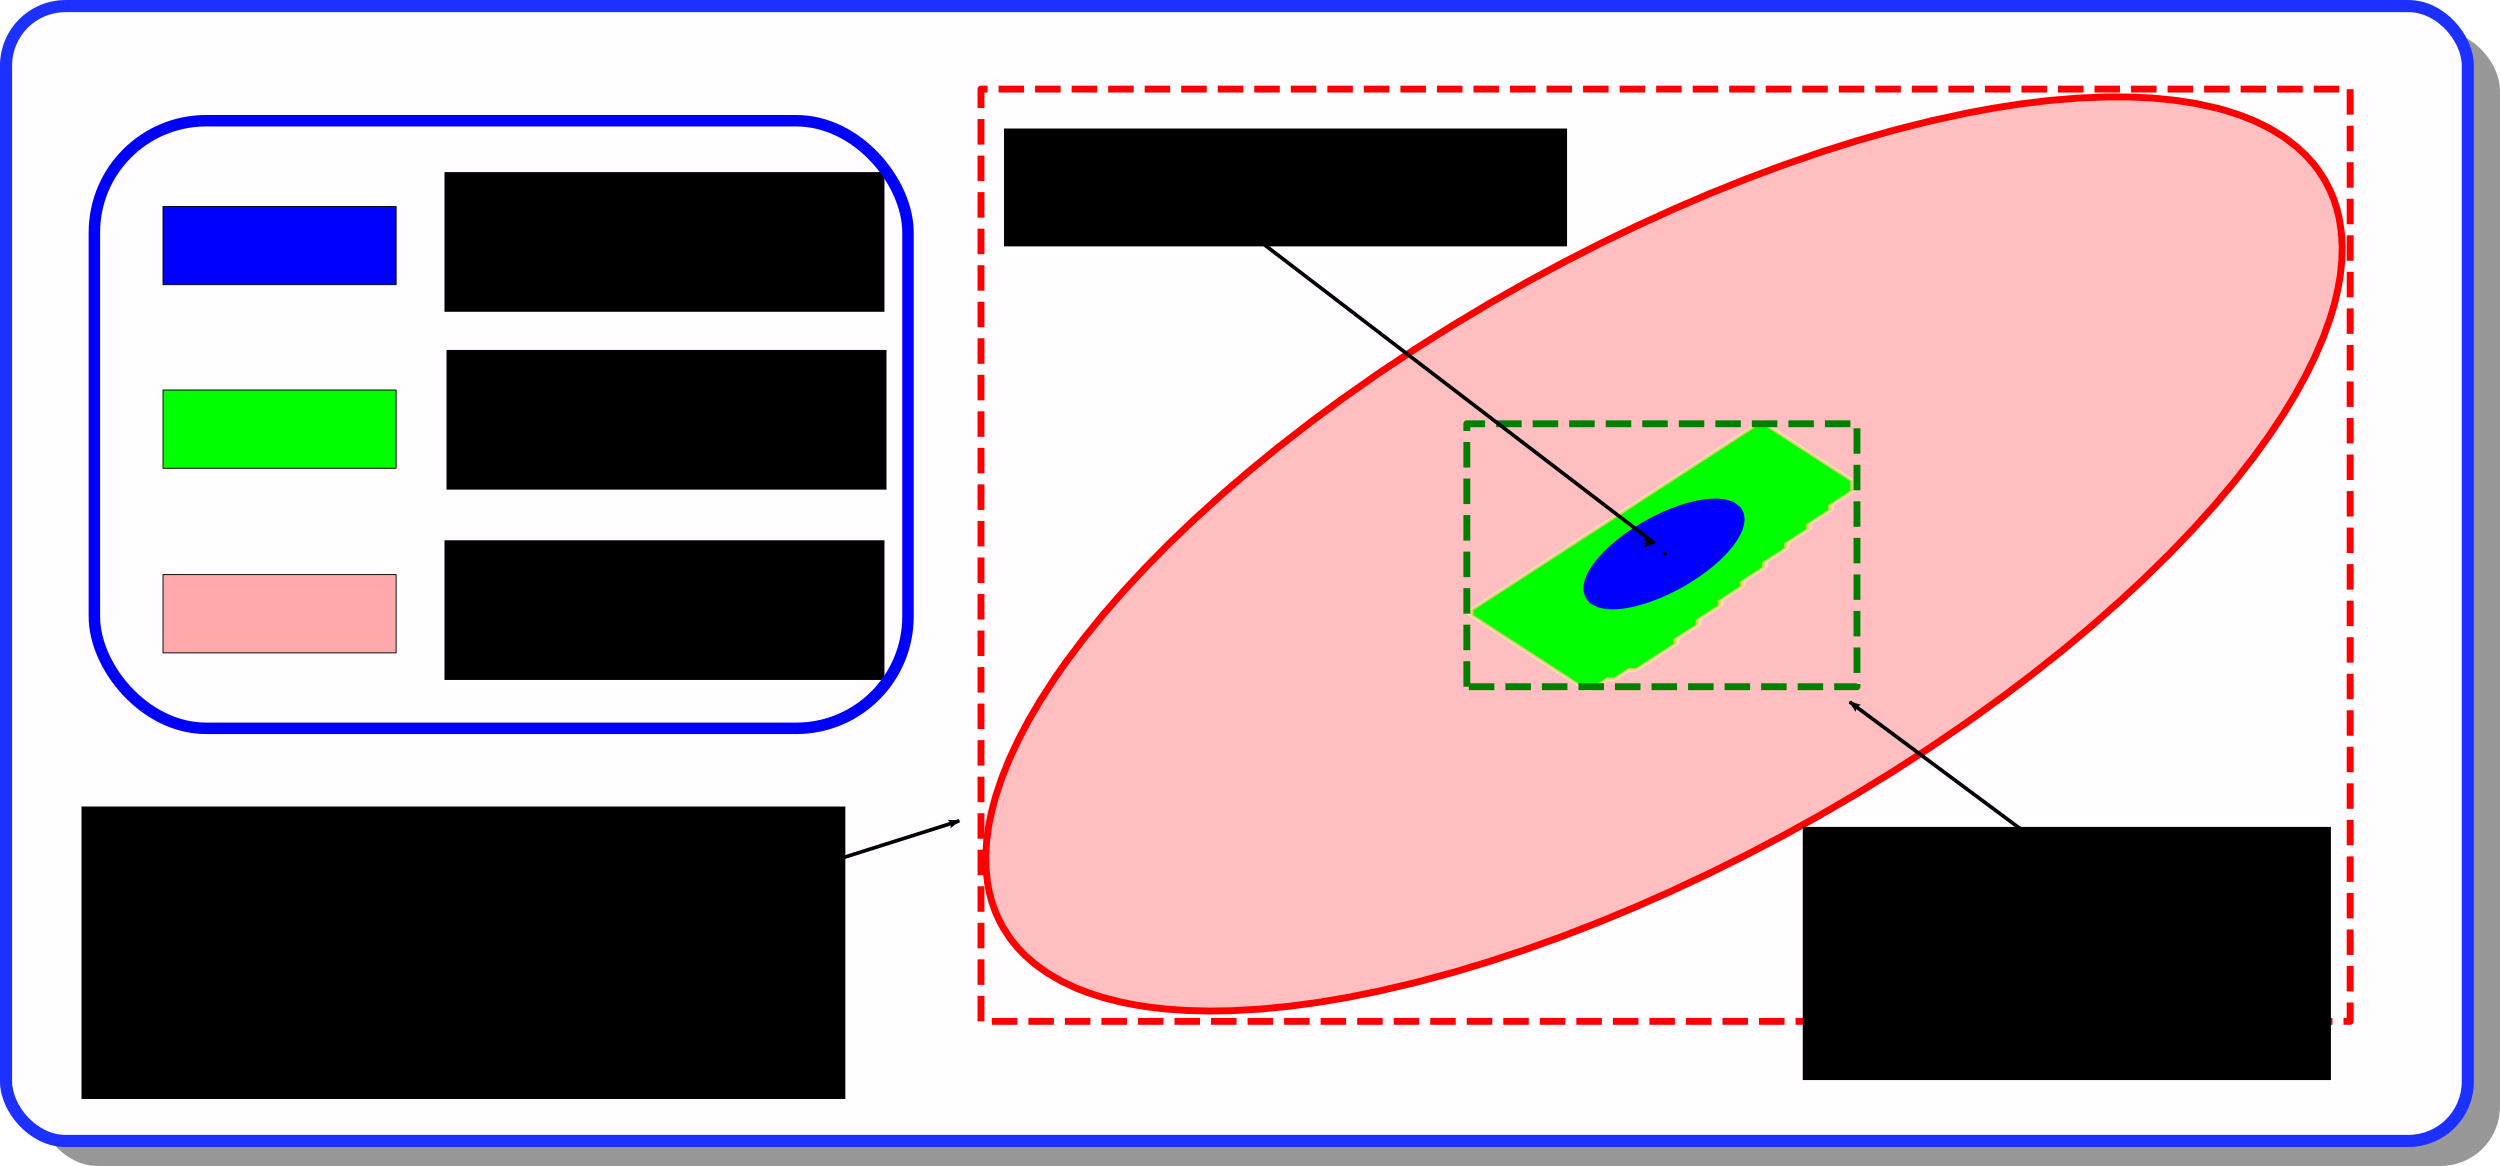 <?xml version="1.0" encoding="UTF-8" standalone="no"?>
<!-- Created with matplotlib (http://matplotlib.org/) -->

<svg
   xmlns:dc="http://purl.org/dc/elements/1.1/"
   xmlns:cc="http://creativecommons.org/ns#"
   xmlns:rdf="http://www.w3.org/1999/02/22-rdf-syntax-ns#"
   xmlns:svg="http://www.w3.org/2000/svg"
   xmlns="http://www.w3.org/2000/svg"
   xmlns:sodipodi="http://sodipodi.sourceforge.net/DTD/sodipodi-0.dtd"
   xmlns:inkscape="http://www.inkscape.org/namespaces/inkscape"
   height="317.17"
   version="1.1"
   viewBox="0 0 544.042 253.736"
   width="680.053"
   id="svg2"
   inkscape:version="0.48.5 r10040"
   sodipodi:docname="regions.svg">
  <sodipodi:namedview
     pagecolor="#ffffff"
     bordercolor="#666666"
     borderopacity="1"
     objecttolerance="10"
     gridtolerance="10"
     guidetolerance="10"
     inkscape:pageopacity="0"
     inkscape:pageshadow="2"
     inkscape:window-width="1359"
     inkscape:window-height="714"
     id="namedview381"
     showgrid="false"
     fit-margin-top="0"
     fit-margin-left="0"
     fit-margin-right="0"
     fit-margin-bottom="0"
     inkscape:zoom="1.1954919"
     inkscape:cx="340.02554"
     inkscape:cy="158.58068"
     inkscape:window-x="0"
     inkscape:window-y="25"
     inkscape:window-maximized="1"
     inkscape:current-layer="figure_1" />
  <defs
     id="defs4"
     style="stroke-linecap:butt;stroke-linejoin:round">
    <marker
       inkscape:stockid="Arrow2Lend"
       orient="auto"
       refY="0"
       refX="0"
       id="Arrow2Lend"
       style="stroke-linecap:butt;stroke-linejoin:round;overflow:visible">
      <path
         id="path4712"
         style="fill-rule:evenodd;stroke-width:0.625;stroke-linecap:butt;stroke-linejoin:round"
         d="M 8.719,4.034 -2.207,0.016 8.719,-4.002 c -1.745,2.372 -1.735,5.617 -6e-7,8.035 z"
         transform="matrix(-1.1,0,0,-1.1,-1.1,0)"
         inkscape:connector-curvature="0" />
    </marker>
    <marker
       inkscape:stockid="Arrow1Mend"
       orient="auto"
       refY="0"
       refX="0"
       id="Arrow1Mend"
       style="stroke-linecap:butt;stroke-linejoin:round;overflow:visible">
      <path
         id="path4700"
         d="M 0,0 5,-5 -12.5,0 5,5 0,0 z"
         style="fill-rule:evenodd;stroke:#000000;stroke-width:1pt;stroke-linecap:butt;stroke-linejoin:round"
         transform="matrix(-0.4,0,0,-0.4,-4,0)"
         inkscape:connector-curvature="0" />
    </marker>
    <style
       type="text/css"
       id="style6">
*{stroke-linecap:butt;stroke-linejoin:round;}
  </style>
    <marker
       inkscape:stockid="Arrow2Lend"
       orient="auto"
       refY="0"
       refX="0"
       id="Arrow2Lend-2"
       style="stroke-linecap:butt;stroke-linejoin:round;overflow:visible">
      <path
         inkscape:connector-curvature="0"
         id="path4712-7"
         style="fill-rule:evenodd;stroke-width:0.625;stroke-linecap:butt;stroke-linejoin:round"
         d="M 8.719,4.034 -2.207,0.016 8.719,-4.002 c -1.745,2.372 -1.735,5.617 -6e-7,8.035 z"
         transform="matrix(-1.1,0,0,-1.1,-1.1,0)" />
    </marker>
    <marker
       inkscape:stockid="Arrow2Lend"
       orient="auto"
       refY="0"
       refX="0"
       id="Arrow2Lend-6"
       style="stroke-linecap:butt;stroke-linejoin:round;overflow:visible">
      <path
         inkscape:connector-curvature="0"
         id="path4712-2"
         style="fill-rule:evenodd;stroke-width:0.625;stroke-linecap:butt;stroke-linejoin:round"
         d="M 8.719,4.034 -2.207,0.016 8.719,-4.002 c -1.745,2.372 -1.735,5.617 -6e-7,8.035 z"
         transform="matrix(-1.1,0,0,-1.1,-1.1,0)" />
    </marker>
  </defs>
  <g
     id="figure_1"
     style="stroke-linecap:butt;stroke-linejoin:round"
     transform="translate(145.062,-24.531)">
    <g
       id="g5482"
       style="stroke-linecap:butt;stroke-linejoin:round">
      <rect
         ry="12.918"
         y="31.303"
         x="-136.742"
         height="246.964"
         width="535.722"
         id="rect5404"
         style="fill:#999899;fill-opacity:1;stroke:none" />
      <rect
         ry="12.918"
         y="25.858"
         x="-143.744"
         height="246.964"
         width="535.722"
         id="rect5404-1"
         style="fill:#fffdff;fill-opacity:1;stroke:#1c31ff;stroke-width:2.64;stroke-linecap:butt;stroke-linejoin:round;stroke-miterlimit:10.433;stroke-opacity:1;stroke-dasharray:none;stroke-dashoffset:0" />
    </g>
    <path
       clip-path="url(#p359f862b02)"
       d="m 105.261,243.728 -3.204,-0.492 -3.204,-0.631 -3.947,-1.009 -3.218,-1.04 -2.666,-1.04 -2.984,-1.404 -3.204,-1.855 -2.702,-1.943 -2.104,-1.837 -1.602,-1.663 -1.602,-1.978 -1.602,-2.45 -0.773,-1.436 -0.932,-2.081 -0.729,-2.081 -0.556,-2.081 -0.396,-2.081 -0.327,-3.121 -0.044,-3.121 0.208,-3.121 0.436,-3.121 0.646,-3.121 0.865,-3.217 1.361,-4.066 1.681,-4.162 1.95,-4.162 2.202,-4.162 2.44,-4.162 3.181,-4.923 2.372,-3.4 3.901,-5.202 4.218,-5.202 4.527,-5.202 4.831,-5.202 5.133,-5.202 5.454,-5.221 6.408,-5.79 5.355,-4.595 6.362,-5.202 7.506,-5.819 6.408,-4.724 8.01,-5.618 8.01,-5.325 8.01,-5.054 8.01,-4.799 8.949,-5.075 7.751,-4.162 8.177,-4.162 7.162,-3.456 8.393,-3.826 7.626,-3.27 8.01,-3.219 8.01,-2.996 8.723,-3 7.296,-2.296 8.01,-2.281 8.01,-2.019 7.951,-1.726 5.631,-1.04 5.641,-0.884 6.408,-0.788 6.408,-0.539 6.408,-0.256 4.806,0.017 4.806,0.221 4.806,0.457 4.82,0.732 4.722,1.04 1.671,0.46 3.204,1.032 3.204,1.27 3.204,1.565 3.204,1.949 2.694,2.047 2.111,1.961 1.602,1.79 1.115,1.452 1.346,2.081 1.094,2.081 0.873,2.081 0.681,2.081 0.508,2.081 0.48,3.121 0.178,3.121 -0.09,3.121 -0.329,3.121 -0.546,3.121 -0.745,3.121 -0.93,3.121 -1.505,4.162 -1.787,4.162 -2.049,4.162 -2.296,4.162 -2.529,4.162 -3.081,4.635 -3.413,4.729 -4.064,5.202 -4.376,5.202 -4.683,5.202 -4.985,5.202 -5.712,5.608 -5.161,4.796 -6.052,5.338 -6.408,5.36 -6.408,5.095 -6.619,5.014 -7.798,5.614 -8.01,5.465 -8.01,5.184 -8.01,4.921 -8.28,4.827 -7.739,4.283 -8.01,4.207 -8.033,3.995 -8.888,4.162 -7.108,3.136 -8.01,3.326 -8.01,3.105 -8.12,2.917 -7.899,2.608 -8.01,2.404 -8.01,2.149 -8.01,1.877 -6.806,1.365 -6.154,1.04 -6.263,0.85 -6.408,0.631 -6.408,0.362 -4.806,0.073 -4.806,-0.121 -4.806,-0.34 -3.204,-0.364 0,0"
       style="fill:#ffaaaa;fill-opacity:0.736;stroke:#ff0000;stroke-width:1.5;stroke-linecap:butt;stroke-linejoin:round"
       id="path353"
       inkscape:connector-curvature="0" />
    <g
       style="stroke-linecap:butt;stroke-linejoin:round"
       id="PathCollection_2">
      <path
         inkscape:connector-curvature="0"
         id="path20"
         style="fill:#f2f2c9;stroke-linecap:butt;stroke-linejoin:round"
         d="m 199.774,174.856 1.602,0 1.362,-0.884 0.24,-0.156 1.362,-0.884 0.24,-0.156 1.602,0 1.362,-0.884 0.24,-0.156 1.362,-0.884 0.24,-0.156 1.602,0 1.362,-0.884 0.24,-0.156 1.362,-0.884 0.24,-0.156 1.362,-0.884 0.24,-0.156 1.362,-0.884 0.24,-0.156 1.362,-0.884 0.24,-0.156 1.362,-0.884 0,-1.04 0.24,-0.156 1.362,-0.884 0.24,-0.156 1.362,-0.884 0.24,-0.156 1.362,-0.884 0,-1.04 0.24,-0.156 1.362,-0.884 0.24,-0.156 1.362,-0.884 0.24,-0.156 1.362,-0.884 0,-1.04 0.24,-0.156 1.362,-0.884 0.24,-0.156 1.362,-0.884 0.24,-0.156 1.362,-0.884 0,-1.04 0.24,-0.156 1.362,-0.884 0.24,-0.156 1.362,-0.884 0.24,-0.156 1.362,-0.884 0,-1.04 0.24,-0.156 1.362,-0.884 0.24,-0.156 1.362,-0.884 0.24,-0.156 1.362,-0.884 0,-1.04 0.24,-0.156 1.362,-0.884 0.24,-0.156 1.362,-0.884 0.24,-0.156 1.362,-0.884 0,-1.04 0.24,-0.156 1.362,-0.884 0.24,-0.156 1.362,-0.884 0.24,-0.156 1.362,-0.884 0,-1.04 0.24,-0.156 1.362,-0.884 0.24,-0.156 1.362,-0.884 0.24,-0.156 1.362,-0.884 0,-1.04 0,-1.04 -1.362,-0.884 -0.24,-0.156 -1.362,-0.884 -0.24,-0.156 -1.362,-0.884 -0.24,-0.156 -1.362,-0.884 -0.24,-0.156 -1.362,-0.884 -0.24,-0.156 -1.362,-0.884 -0.24,-0.156 -1.362,-0.884 -0.24,-0.156 -1.362,-0.884 -0.24,-0.156 -1.362,-0.884 -0.24,-0.156 -1.362,-0.884 -0.24,-0.156 -1.362,-0.884 -0.24,-0.156 -1.362,-0.884 -0.24,-0.156 -1.362,-0.884 -1.362,0.884 -0.24,0.156 -1.362,0.884 -0.24,0.156 -1.362,0.884 -0.24,0.156 -1.362,0.884 -0.24,0.156 -1.362,0.884 -0.24,0.156 -1.362,0.884 -0.24,0.156 -1.362,0.884 -0.24,0.156 -1.362,0.884 -0.24,0.156 -1.362,0.884 -0.24,0.156 -1.362,0.884 -0.24,0.156 -1.362,0.884 -0.24,0.156 -1.362,0.884 -0.24,0.156 -1.362,0.884 -0.24,0.156 -1.362,0.884 -0.24,0.156 -1.362,0.884 -0.24,0.156 -1.362,0.884 -0.24,0.156 -1.362,0.884 -0.24,0.156 -1.362,0.884 -0.24,0.156 -1.362,0.884 -0.24,0.156 -1.362,0.884 -0.24,0.156 -1.362,0.884 -0.24,0.156 -1.362,0.884 -0.24,0.156 -1.362,0.884 -0.24,0.156 -1.362,0.884 -0.24,0.156 -1.362,0.884 -0.24,0.156 -1.362,0.884 -0.24,0.156 -1.362,0.884 -0.24,0.156 -1.362,0.884 -0.24,0.156 -1.362,0.884 -0.24,0.156 -1.362,0.884 -0.24,0.156 -1.362,0.884 -0.24,0.156 -1.362,0.884 -0.24,0.156 -1.362,0.884 -0.24,0.156 -1.362,0.884 -0.24,0.156 -1.362,0.884 -0.24,0.156 -1.362,0.884 -0.24,0.156 -1.362,0.884 -0.24,0.156 -1.362,0.884 -0.24,0.156 -1.362,0.884 -0.24,0.156 -1.362,0.884 0,1.04 1.362,0.884 0.24,0.156 1.362,0.884 0.24,0.156 1.362,0.884 0.24,0.156 1.362,0.884 0.24,0.156 1.362,0.884 0.24,0.156 1.362,0.884 0.24,0.156 1.362,0.884 0.24,0.156 1.362,0.884 0.24,0.156 1.362,0.884 0.24,0.156 1.362,0.884 0.24,0.156 1.362,0.884 0.24,0.156 1.362,0.884 0.24,0.156 1.362,0.884 0.24,0.156 1.362,0.884 0.24,0.156 1.362,0.884 0.24,0.156 z m -1.121,-0.884 -0.481,-0.312 -1.121,-0.728 -0.481,-0.312 -1.121,-0.728 -0.481,-0.312 -1.121,-0.728 -0.481,-0.312 -1.121,-0.728 -0.481,-0.312 -1.121,-0.728 -0.481,-0.312 -1.121,-0.728 -0.481,-0.312 -1.121,-0.728 -0.481,-0.312 -1.121,-0.728 -0.481,-0.312 -1.121,-0.728 -0.481,-0.312 -1.121,-0.728 -0.481,-0.312 -1.121,-0.728 -0.481,-0.312 -1.121,-0.728 -0.481,-0.312 -1.121,-0.728 -0.481,-0.312 -1.121,-0.728 -0.481,-0.312 -1.121,-0.728 0,-1.04 1.121,-0.728 0.481,-0.312 1.121,-0.728 0.481,-0.312 1.121,-0.728 0.481,-0.312 1.121,-0.728 0.481,-0.312 1.121,-0.728 0.481,-0.312 1.121,-0.728 0.481,-0.312 1.121,-0.728 0.481,-0.312 1.121,-0.728 0.481,-0.312 1.121,-0.728 0.481,-0.312 1.121,-0.728 0.481,-0.312 1.121,-0.728 0.481,-0.312 1.121,-0.728 0.481,-0.312 1.121,-0.728 0.481,-0.312 1.121,-0.728 0.481,-0.312 1.121,-0.728 0.481,-0.312 1.121,-0.728 0.481,-0.312 1.121,-0.728 0.481,-0.312 1.121,-0.728 0.481,-0.312 1.121,-0.728 0.481,-0.312 1.121,-0.728 0.481,-0.312 1.121,-0.728 0.481,-0.312 1.121,-0.728 0.481,-0.312 1.121,-0.728 0.481,-0.312 1.121,-0.728 0.481,-0.312 1.121,-0.728 0.481,-0.312 1.121,-0.728 0.481,-0.312 1.121,-0.728 0.481,-0.312 1.121,-0.728 0.481,-0.312 1.121,-0.728 0.481,-0.312 1.121,-0.728 0.481,-0.312 1.121,-0.728 0.481,-0.312 1.121,-0.728 0.481,-0.312 1.121,-0.728 0.481,-0.312 1.121,-0.728 0.481,-0.312 1.121,-0.728 0.481,-0.312 1.121,-0.728 0.481,-0.312 1.121,-0.728 0.481,-0.312 1.121,-0.728 0.481,-0.312 1.121,-0.728 0.481,-0.312 1.121,-0.728 1.121,0.728 0.481,0.312 1.121,0.728 0.481,0.312 1.121,0.728 0.481,0.312 1.121,0.728 0.481,0.312 1.121,0.728 0.481,0.312 1.121,0.728 0.481,0.312 1.121,0.728 0.481,0.312 1.121,0.728 0.481,0.312 1.121,0.728 0.481,0.312 1.121,0.728 0.481,0.312 1.121,0.728 0.481,0.312 1.121,0.728 0.481,0.312 1.121,0.728 0,1.04 0,1.04 -1.121,0.728 -0.481,0.312 -1.121,0.728 -0.481,0.312 -1.121,0.728 -0.481,0.312 0,1.04 -1.121,0.728 -0.481,0.312 -1.121,0.728 -0.481,0.312 -1.121,0.728 -0.481,0.312 0,1.04 -1.121,0.728 -0.481,0.312 -1.121,0.728 -0.481,0.312 -1.121,0.728 -0.481,0.312 0,1.04 -1.121,0.728 -0.481,0.312 -1.121,0.728 -0.481,0.312 -1.121,0.728 -0.481,0.312 0,1.04 -1.121,0.728 -0.481,0.312 -1.121,0.728 -0.481,0.312 -1.121,0.728 -0.481,0.312 0,1.04 -1.121,0.728 -0.481,0.312 -1.121,0.728 -0.481,0.312 -1.121,0.728 -0.481,0.312 0,1.04 -1.121,0.728 -0.481,0.312 -1.121,0.728 -0.481,0.312 -1.121,0.728 -0.481,0.312 0,1.04 -1.121,0.728 -0.481,0.312 -1.121,0.728 -0.481,0.312 -1.121,0.728 -0.481,0.312 0,1.04 -1.121,0.728 -0.481,0.312 -1.121,0.728 -0.481,0.312 -1.121,0.728 -0.481,0.312 -1.121,0.728 -0.481,0.312 -1.121,0.728 -0.481,0.312 -1.121,0.728 -1.602,0 -0.481,0.312 -1.121,0.728 -0.481,0.312 -1.121,0.728 -1.602,0 -0.481,0.312 -1.121,0.728 -0.481,0.312 -1.121,0.728 -1.602,0 z"
         clip-path="url(#p359f862b02)" />
    </g>
    <g
       style="stroke-linecap:butt;stroke-linejoin:round"
       id="PathCollection_3">
      <path
         inkscape:connector-curvature="0"
         id="path23"
         style="fill:#e8e8a4;stroke-linecap:butt;stroke-linejoin:round"
         d="m 199.774,174.7 1.602,0 1.121,-0.728 0.481,-0.312 1.121,-0.728 0.481,-0.312 1.602,0 1.121,-0.728 0.481,-0.312 1.121,-0.728 0.481,-0.312 1.602,0 1.121,-0.728 0.481,-0.312 1.121,-0.728 0.481,-0.312 1.121,-0.728 0.481,-0.312 1.121,-0.728 0.481,-0.312 1.121,-0.728 0.481,-0.312 1.121,-0.728 0,-1.04 0.481,-0.312 1.121,-0.728 0.481,-0.312 1.121,-0.728 0.481,-0.312 1.121,-0.728 0,-1.04 0.481,-0.312 1.121,-0.728 0.481,-0.312 1.121,-0.728 0.481,-0.312 1.121,-0.728 0,-1.04 0.481,-0.312 1.121,-0.728 0.481,-0.312 1.121,-0.728 0.481,-0.312 1.121,-0.728 0,-1.04 0.481,-0.312 1.121,-0.728 0.481,-0.312 1.121,-0.728 0.481,-0.312 1.121,-0.728 0,-1.04 0.481,-0.312 1.121,-0.728 0.481,-0.312 1.121,-0.728 0.481,-0.312 1.121,-0.728 0,-1.04 0.481,-0.312 1.121,-0.728 0.481,-0.312 1.121,-0.728 0.481,-0.312 1.121,-0.728 0,-1.04 0.481,-0.312 1.121,-0.728 0.481,-0.312 1.121,-0.728 0.481,-0.312 1.121,-0.728 0,-1.04 0.481,-0.312 1.121,-0.728 0.481,-0.312 1.121,-0.728 0.481,-0.312 1.121,-0.728 0,-1.04 0,-1.04 -1.121,-0.728 -0.481,-0.312 -1.121,-0.728 -0.481,-0.312 -1.121,-0.728 -0.481,-0.312 -1.121,-0.728 -0.481,-0.312 -1.121,-0.728 -0.481,-0.312 -1.121,-0.728 -0.481,-0.312 -1.121,-0.728 -0.481,-0.312 -1.121,-0.728 -0.481,-0.312 -1.121,-0.728 -0.481,-0.312 -1.121,-0.728 -0.481,-0.312 -1.121,-0.728 -0.481,-0.312 -1.121,-0.728 -0.481,-0.312 -1.121,-0.728 -1.121,0.728 -0.481,0.312 -1.121,0.728 -0.481,0.312 -1.121,0.728 -0.481,0.312 -1.121,0.728 -0.481,0.312 -1.121,0.728 -0.481,0.312 -1.121,0.728 -0.481,0.312 -1.121,0.728 -0.481,0.312 -1.121,0.728 -0.481,0.312 -1.121,0.728 -0.481,0.312 -1.121,0.728 -0.481,0.312 -1.121,0.728 -0.481,0.312 -1.121,0.728 -0.481,0.312 -1.121,0.728 -0.481,0.312 -1.121,0.728 -0.481,0.312 -1.121,0.728 -0.481,0.312 -1.121,0.728 -0.481,0.312 -1.121,0.728 -0.481,0.312 -1.121,0.728 -0.481,0.312 -1.121,0.728 -0.481,0.312 -1.121,0.728 -0.481,0.312 -1.121,0.728 -0.481,0.312 -1.121,0.728 -0.481,0.312 -1.121,0.728 -0.481,0.312 -1.121,0.728 -0.481,0.312 -1.121,0.728 -0.481,0.312 -1.121,0.728 -0.481,0.312 -1.121,0.728 -0.481,0.312 -1.121,0.728 -0.481,0.312 -1.121,0.728 -0.481,0.312 -1.121,0.728 -0.481,0.312 -1.121,0.728 -0.481,0.312 -1.121,0.728 -0.481,0.312 -1.121,0.728 -0.481,0.312 -1.121,0.728 -0.481,0.312 -1.121,0.728 -0.481,0.312 -1.121,0.728 -0.481,0.312 -1.121,0.728 -0.481,0.312 -1.121,0.728 -0.481,0.312 -1.121,0.728 -0.481,0.312 -1.121,0.728 0,1.04 1.121,0.728 0.481,0.312 1.121,0.728 0.481,0.312 1.121,0.728 0.481,0.312 1.121,0.728 0.481,0.312 1.121,0.728 0.481,0.312 1.121,0.728 0.481,0.312 1.121,0.728 0.481,0.312 1.121,0.728 0.481,0.312 1.121,0.728 0.481,0.312 1.121,0.728 0.481,0.312 1.121,0.728 0.481,0.312 1.121,0.728 0.481,0.312 1.121,0.728 0.481,0.312 1.121,0.728 0.481,0.312 1.121,0.728 0.481,0.312 z m -0.881,-0.728 -0.721,-0.468 -0.881,-0.572 -0.721,-0.468 -0.881,-0.572 -0.721,-0.468 -0.881,-0.572 -0.721,-0.468 -0.881,-0.572 -0.721,-0.468 -0.881,-0.572 -0.721,-0.468 -0.881,-0.572 -0.721,-0.468 -0.881,-0.572 -0.721,-0.468 -0.881,-0.572 -0.721,-0.468 -0.881,-0.572 -0.721,-0.468 -0.881,-0.572 -0.721,-0.468 -0.881,-0.572 -0.721,-0.468 -0.881,-0.572 -0.721,-0.468 -0.881,-0.572 -0.721,-0.468 -0.881,-0.572 -0.721,-0.468 -0.881,-0.572 0,-1.04 0.881,-0.572 0.721,-0.468 0.881,-0.572 0.721,-0.468 0.881,-0.572 0.721,-0.468 0.881,-0.572 0.721,-0.468 0.881,-0.572 0.721,-0.468 0.881,-0.572 0.721,-0.468 0.881,-0.572 0.721,-0.468 0.881,-0.572 0.721,-0.468 0.881,-0.572 0.721,-0.468 0.881,-0.572 0.721,-0.468 0.881,-0.572 0.721,-0.468 0.881,-0.572 0.721,-0.468 0.881,-0.572 0.721,-0.468 0.881,-0.572 0.721,-0.468 0.881,-0.572 0.721,-0.468 0.881,-0.572 0.721,-0.468 0.881,-0.572 0.721,-0.468 0.881,-0.572 0.721,-0.468 0.881,-0.572 0.721,-0.468 0.881,-0.572 0.721,-0.468 0.881,-0.572 0.721,-0.468 0.881,-0.572 0.721,-0.468 0.881,-0.572 0.721,-0.468 0.881,-0.572 0.721,-0.468 0.881,-0.572 0.721,-0.468 0.881,-0.572 0.721,-0.468 0.881,-0.572 0.721,-0.468 0.881,-0.572 0.721,-0.468 0.881,-0.572 0.721,-0.468 0.881,-0.572 0.721,-0.468 0.881,-0.572 0.721,-0.468 0.881,-0.572 0.721,-0.468 0.881,-0.572 0.721,-0.468 0.881,-0.572 0.721,-0.468 0.881,-0.572 0.721,-0.468 0.881,-0.572 0.721,-0.468 0.881,-0.572 0.721,-0.468 0.881,-0.572 0.721,-0.468 0.881,-0.572 0.721,-0.468 0.881,-0.572 0.881,0.572 0.721,0.468 0.881,0.572 0.721,0.468 0.881,0.572 0.721,0.468 0.881,0.572 0.721,0.468 0.881,0.572 0.721,0.468 0.881,0.572 0.721,0.468 0.881,0.572 0.721,0.468 0.881,0.572 0.721,0.468 0.881,0.572 0.721,0.468 0.881,0.572 0.721,0.468 0.881,0.572 0.721,0.468 0.881,0.572 0.721,0.468 0.881,0.572 0,1.04 0,1.04 -0.881,0.572 -0.721,0.468 -0.881,0.572 -0.721,0.468 -0.881,0.572 -0.721,0.468 0,1.04 -0.881,0.572 -0.721,0.468 -0.881,0.572 -0.721,0.468 -0.881,0.572 -0.721,0.468 0,1.04 -0.881,0.572 -0.721,0.468 -0.881,0.572 -0.721,0.468 -0.881,0.572 -0.721,0.468 0,1.04 -0.881,0.572 -0.721,0.468 -0.881,0.572 -0.721,0.468 -0.881,0.572 -0.721,0.468 0,1.04 -0.881,0.572 -0.721,0.468 -0.881,0.572 -0.721,0.468 -0.881,0.572 -0.721,0.468 0,1.04 -0.881,0.572 -0.721,0.468 -0.881,0.572 -0.721,0.468 -0.881,0.572 -0.721,0.468 0,1.04 -0.881,0.572 -0.721,0.468 -0.881,0.572 -0.721,0.468 -0.881,0.572 -0.721,0.468 0,1.04 -0.881,0.572 -0.721,0.468 -0.881,0.572 -0.721,0.468 -0.881,0.572 -0.721,0.468 0,1.04 -0.881,0.572 -0.721,0.468 -0.881,0.572 -0.721,0.468 -0.881,0.572 -0.721,0.468 -0.881,0.572 -0.721,0.468 -0.881,0.572 -0.721,0.468 -0.881,0.572 -1.602,0 -0.721,0.468 -0.881,0.572 -0.721,0.468 -0.881,0.572 -1.602,0 -0.721,0.468 -0.881,0.572 -0.721,0.468 -0.881,0.572 -1.602,0 z"
         clip-path="url(#p359f862b02)" />
    </g>
    <g
       style="stroke-linecap:butt;stroke-linejoin:round"
       id="PathCollection_4">
      <path
         inkscape:connector-curvature="0"
         id="path26"
         style="fill:#dfdf7f;stroke-linecap:butt;stroke-linejoin:round"
         d="m 199.774,174.543 1.602,0 0.881,-0.572 0.721,-0.468 0.881,-0.572 0.721,-0.468 1.602,0 0.881,-0.572 0.721,-0.468 0.881,-0.572 0.721,-0.468 1.602,0 0.881,-0.572 0.721,-0.468 0.881,-0.572 0.721,-0.468 0.881,-0.572 0.721,-0.468 0.881,-0.572 0.721,-0.468 0.881,-0.572 0.721,-0.468 0.881,-0.572 0,-1.04 0.721,-0.468 0.881,-0.572 0.721,-0.468 0.881,-0.572 0.721,-0.468 0.881,-0.572 0,-1.04 0.721,-0.468 0.881,-0.572 0.721,-0.468 0.881,-0.572 0.721,-0.468 0.881,-0.572 0,-1.04 0.721,-0.468 0.881,-0.572 0.721,-0.468 0.881,-0.572 0.721,-0.468 0.881,-0.572 0,-1.04 0.721,-0.468 0.881,-0.572 0.721,-0.468 0.881,-0.572 0.721,-0.468 0.881,-0.572 0,-1.04 0.721,-0.468 0.881,-0.572 0.721,-0.468 0.881,-0.572 0.721,-0.468 0.881,-0.572 0,-1.04 0.721,-0.468 0.881,-0.572 0.721,-0.468 0.881,-0.572 0.721,-0.468 0.881,-0.572 0,-1.04 0.721,-0.468 0.881,-0.572 0.721,-0.468 0.881,-0.572 0.721,-0.468 0.881,-0.572 0,-1.04 0.721,-0.468 0.881,-0.572 0.721,-0.468 0.881,-0.572 0.721,-0.468 0.881,-0.572 0,-1.04 0,-1.04 -0.881,-0.572 -0.721,-0.468 -0.881,-0.572 -0.721,-0.468 -0.881,-0.572 -0.721,-0.468 -0.881,-0.572 -0.721,-0.468 -0.881,-0.572 -0.721,-0.468 -0.881,-0.572 -0.721,-0.468 -0.881,-0.572 -0.721,-0.468 -0.881,-0.572 -0.721,-0.468 -0.881,-0.572 -0.721,-0.468 -0.881,-0.572 -0.721,-0.468 -0.881,-0.572 -0.721,-0.468 -0.881,-0.572 -0.721,-0.468 -0.881,-0.572 -0.881,0.572 -0.721,0.468 -0.881,0.572 -0.721,0.468 -0.881,0.572 -0.721,0.468 -0.881,0.572 -0.721,0.468 -0.881,0.572 -0.721,0.468 -0.881,0.572 -0.721,0.468 -0.881,0.572 -0.721,0.468 -0.881,0.572 -0.721,0.468 -0.881,0.572 -0.721,0.468 -0.881,0.572 -0.721,0.468 -0.881,0.572 -0.721,0.468 -0.881,0.572 -0.721,0.468 -0.881,0.572 -0.721,0.468 -0.881,0.572 -0.721,0.468 -0.881,0.572 -0.721,0.468 -0.881,0.572 -0.721,0.468 -0.881,0.572 -0.721,0.468 -0.881,0.572 -0.721,0.468 -0.881,0.572 -0.721,0.468 -0.881,0.572 -0.721,0.468 -0.881,0.572 -0.721,0.468 -0.881,0.572 -0.721,0.468 -0.881,0.572 -0.721,0.468 -0.881,0.572 -0.721,0.468 -0.881,0.572 -0.721,0.468 -0.881,0.572 -0.721,0.468 -0.881,0.572 -0.721,0.468 -0.881,0.572 -0.721,0.468 -0.881,0.572 -0.721,0.468 -0.881,0.572 -0.721,0.468 -0.881,0.572 -0.721,0.468 -0.881,0.572 -0.721,0.468 -0.881,0.572 -0.721,0.468 -0.881,0.572 -0.721,0.468 -0.881,0.572 -0.721,0.468 -0.881,0.572 -0.721,0.468 -0.881,0.572 -0.721,0.468 -0.881,0.572 -0.721,0.468 -0.881,0.572 -0.721,0.468 -0.881,0.572 0,1.04 0.881,0.572 0.721,0.468 0.881,0.572 0.721,0.468 0.881,0.572 0.721,0.468 0.881,0.572 0.721,0.468 0.881,0.572 0.721,0.468 0.881,0.572 0.721,0.468 0.881,0.572 0.721,0.468 0.881,0.572 0.721,0.468 0.881,0.572 0.721,0.468 0.881,0.572 0.721,0.468 0.881,0.572 0.721,0.468 0.881,0.572 0.721,0.468 0.881,0.572 0.721,0.468 0.881,0.572 0.721,0.468 0.881,0.572 0.721,0.468 z m -0.641,-0.572 -0.961,-0.624 -0.641,-0.416 -0.961,-0.624 -0.641,-0.416 -0.961,-0.624 -0.641,-0.416 -0.961,-0.624 -0.641,-0.416 -0.961,-0.624 -0.641,-0.416 -0.961,-0.624 -0.641,-0.416 -0.961,-0.624 -0.641,-0.416 -0.961,-0.624 -0.641,-0.416 -0.961,-0.624 -0.641,-0.416 -0.961,-0.624 -0.641,-0.416 -0.961,-0.624 -0.641,-0.416 -0.961,-0.624 -0.641,-0.416 -0.961,-0.624 -0.641,-0.416 -0.961,-0.624 -0.641,-0.416 -0.961,-0.624 -0.641,-0.416 0,-1.04 0.641,-0.416 0.961,-0.624 0.641,-0.416 0.961,-0.624 0.641,-0.416 0.961,-0.624 0.641,-0.416 0.961,-0.624 0.641,-0.416 0.961,-0.624 0.641,-0.416 0.961,-0.624 0.641,-0.416 0.961,-0.624 0.641,-0.416 0.961,-0.624 0.641,-0.416 0.961,-0.624 0.641,-0.416 0.961,-0.624 0.641,-0.416 0.961,-0.624 0.641,-0.416 0.961,-0.624 0.641,-0.416 0.961,-0.624 0.641,-0.416 0.961,-0.624 0.641,-0.416 0.961,-0.624 0.641,-0.416 0.961,-0.624 0.641,-0.416 0.961,-0.624 0.641,-0.416 0.961,-0.624 0.641,-0.416 0.961,-0.624 0.641,-0.416 0.961,-0.624 0.641,-0.416 0.961,-0.624 0.641,-0.416 0.961,-0.624 0.641,-0.416 0.961,-0.624 0.641,-0.416 0.961,-0.624 0.641,-0.416 0.961,-0.624 0.641,-0.416 0.961,-0.624 0.641,-0.416 0.961,-0.624 0.641,-0.416 0.961,-0.624 0.641,-0.416 0.961,-0.624 0.641,-0.416 0.961,-0.624 0.641,-0.416 0.961,-0.624 0.641,-0.416 0.961,-0.624 0.641,-0.416 0.961,-0.624 0.641,-0.416 0.961,-0.624 0.641,-0.416 0.961,-0.624 0.641,-0.416 0.961,-0.624 0.641,-0.416 0.961,-0.624 0.641,-0.416 0.961,-0.624 0.641,-0.416 0.961,-0.624 0.641,-0.416 0.641,0.416 0.961,0.624 0.641,0.416 0.961,0.624 0.641,0.416 0.961,0.624 0.641,0.416 0.961,0.624 0.641,0.416 0.961,0.624 0.641,0.416 0.961,0.624 0.641,0.416 0.961,0.624 0.641,0.416 0.961,0.624 0.641,0.416 0.961,0.624 0.641,0.416 0.961,0.624 0.641,0.416 0.961,0.624 0.641,0.416 0.961,0.624 0.641,0.416 0,1.04 0,1.04 -0.641,0.416 -0.961,0.624 -0.641,0.416 -0.961,0.624 -0.641,0.416 -0.961,0.624 0,1.04 -0.641,0.416 -0.961,0.624 -0.641,0.416 -0.961,0.624 -0.641,0.416 -0.961,0.624 0,1.04 -0.641,0.416 -0.961,0.624 -0.641,0.416 -0.961,0.624 -0.641,0.416 -0.961,0.624 0,1.04 -0.641,0.416 -0.961,0.624 -0.641,0.416 -0.961,0.624 -0.641,0.416 -0.961,0.624 0,1.04 -0.641,0.416 -0.961,0.624 -0.641,0.416 -0.961,0.624 -0.641,0.416 -0.961,0.624 0,1.04 -0.641,0.416 -0.961,0.624 -0.641,0.416 -0.961,0.624 -0.641,0.416 -0.961,0.624 0,1.04 -0.641,0.416 -0.961,0.624 -0.641,0.416 -0.961,0.624 -0.641,0.416 -0.961,0.624 0,1.04 -0.641,0.416 -0.961,0.624 -0.641,0.416 -0.961,0.624 -0.641,0.416 -0.961,0.624 0,1.04 -0.641,0.416 -0.961,0.624 -0.641,0.416 -0.961,0.624 -0.641,0.416 -0.961,0.624 -0.641,0.416 -0.961,0.624 -0.641,0.416 -0.961,0.624 -0.641,0.416 -1.602,0 -0.961,0.624 -0.641,0.416 -0.961,0.624 -0.641,0.416 -1.602,0 -0.961,0.624 -0.641,0.416 -0.961,0.624 -0.641,0.416 -1.602,0 z"
         clip-path="url(#p359f862b02)" />
    </g>
    <g
       style="stroke-linecap:butt;stroke-linejoin:round"
       id="PathCollection_5">
      <path
         inkscape:connector-curvature="0"
         id="path29"
         style="fill:#d6d65b;stroke-linecap:butt;stroke-linejoin:round"
         d="m 199.774,174.387 1.602,0 0.641,-0.416 0.961,-0.624 0.641,-0.416 0.961,-0.624 1.602,0 0.641,-0.416 0.961,-0.624 0.641,-0.416 0.961,-0.624 1.602,0 0.641,-0.416 0.961,-0.624 0.641,-0.416 0.961,-0.624 0.641,-0.416 0.961,-0.624 0.641,-0.416 0.961,-0.624 0.641,-0.416 0.961,-0.624 0.641,-0.416 0,-1.04 0.961,-0.624 0.641,-0.416 0.961,-0.624 0.641,-0.416 0.961,-0.624 0.641,-0.416 0,-1.04 0.961,-0.624 0.641,-0.416 0.961,-0.624 0.641,-0.416 0.961,-0.624 0.641,-0.416 0,-1.04 0.961,-0.624 0.641,-0.416 0.961,-0.624 0.641,-0.416 0.961,-0.624 0.641,-0.416 0,-1.04 0.961,-0.624 0.641,-0.416 0.961,-0.624 0.641,-0.416 0.961,-0.624 0.641,-0.416 0,-1.04 0.961,-0.624 0.641,-0.416 0.961,-0.624 0.641,-0.416 0.961,-0.624 0.641,-0.416 0,-1.04 0.961,-0.624 0.641,-0.416 0.961,-0.624 0.641,-0.416 0.961,-0.624 0.641,-0.416 0,-1.04 0.961,-0.624 0.641,-0.416 0.961,-0.624 0.641,-0.416 0.961,-0.624 0.641,-0.416 0,-1.04 0.961,-0.624 0.641,-0.416 0.961,-0.624 0.641,-0.416 0.961,-0.624 0.641,-0.416 0,-1.04 0,-1.04 -0.641,-0.416 -0.961,-0.624 -0.641,-0.416 -0.961,-0.624 -0.641,-0.416 -0.961,-0.624 -0.641,-0.416 -0.961,-0.624 -0.641,-0.416 -0.961,-0.624 -0.641,-0.416 -0.961,-0.624 -0.641,-0.416 -0.961,-0.624 -0.641,-0.416 -0.961,-0.624 -0.641,-0.416 -0.961,-0.624 -0.641,-0.416 -0.961,-0.624 -0.641,-0.416 -0.961,-0.624 -0.641,-0.416 -0.961,-0.624 -0.641,-0.416 -0.641,0.416 -0.961,0.624 -0.641,0.416 -0.961,0.624 -0.641,0.416 -0.961,0.624 -0.641,0.416 -0.961,0.624 -0.641,0.416 -0.961,0.624 -0.641,0.416 -0.961,0.624 -0.641,0.416 -0.961,0.624 -0.641,0.416 -0.961,0.624 -0.641,0.416 -0.961,0.624 -0.641,0.416 -0.961,0.624 -0.641,0.416 -0.961,0.624 -0.641,0.416 -0.961,0.624 -0.641,0.416 -0.961,0.624 -0.641,0.416 -0.961,0.624 -0.641,0.416 -0.961,0.624 -0.641,0.416 -0.961,0.624 -0.641,0.416 -0.961,0.624 -0.641,0.416 -0.961,0.624 -0.641,0.416 -0.961,0.624 -0.641,0.416 -0.961,0.624 -0.641,0.416 -0.961,0.624 -0.641,0.416 -0.961,0.624 -0.641,0.416 -0.961,0.624 -0.641,0.416 -0.961,0.624 -0.641,0.416 -0.961,0.624 -0.641,0.416 -0.961,0.624 -0.641,0.416 -0.961,0.624 -0.641,0.416 -0.961,0.624 -0.641,0.416 -0.961,0.624 -0.641,0.416 -0.961,0.624 -0.641,0.416 -0.961,0.624 -0.641,0.416 -0.961,0.624 -0.641,0.416 -0.961,0.624 -0.641,0.416 -0.961,0.624 -0.641,0.416 -0.961,0.624 -0.641,0.416 -0.961,0.624 -0.641,0.416 -0.961,0.624 -0.641,0.416 -0.961,0.624 -0.641,0.416 -0.961,0.624 -0.641,0.416 0,1.04 0.641,0.416 0.961,0.624 0.641,0.416 0.961,0.624 0.641,0.416 0.961,0.624 0.641,0.416 0.961,0.624 0.641,0.416 0.961,0.624 0.641,0.416 0.961,0.624 0.641,0.416 0.961,0.624 0.641,0.416 0.961,0.624 0.641,0.416 0.961,0.624 0.641,0.416 0.961,0.624 0.641,0.416 0.961,0.624 0.641,0.416 0.961,0.624 0.641,0.416 0.961,0.624 0.641,0.416 0.961,0.624 0.641,0.416 0.961,0.624 z m -0.4,-0.416 -1.201,-0.78 -0.4,-0.26 -1.201,-0.78 -0.4,-0.26 -1.201,-0.78 -0.4,-0.26 -1.201,-0.78 -0.4,-0.26 -1.201,-0.78 -0.4,-0.26 -1.201,-0.78 -0.4,-0.26 -1.201,-0.78 -0.4,-0.26 -1.201,-0.78 -0.4,-0.26 -1.201,-0.78 -0.4,-0.26 -1.201,-0.78 -0.4,-0.26 -1.201,-0.78 -0.4,-0.26 -1.201,-0.78 -0.4,-0.26 -1.201,-0.78 -0.4,-0.26 -1.201,-0.78 -0.4,-0.26 -1.201,-0.78 -0.4,-0.26 0,-1.04 0.4,-0.26 1.201,-0.78 0.4,-0.26 1.201,-0.78 0.4,-0.26 1.201,-0.78 0.4,-0.26 1.201,-0.78 0.4,-0.26 1.201,-0.78 0.4,-0.26 1.201,-0.78 0.4,-0.26 1.201,-0.78 0.4,-0.26 1.201,-0.78 0.4,-0.26 1.201,-0.78 0.4,-0.26 1.201,-0.78 0.4,-0.26 1.201,-0.78 0.4,-0.26 1.201,-0.78 0.4,-0.26 1.201,-0.78 0.4,-0.26 1.201,-0.78 0.4,-0.26 1.201,-0.78 0.4,-0.26 1.201,-0.78 0.4,-0.26 1.201,-0.78 0.4,-0.26 1.201,-0.78 0.4,-0.26 1.201,-0.78 0.4,-0.26 1.201,-0.78 0.4,-0.26 1.201,-0.78 0.4,-0.26 1.201,-0.78 0.4,-0.26 1.201,-0.78 0.4,-0.26 1.201,-0.78 0.4,-0.26 1.201,-0.78 0.4,-0.26 1.201,-0.78 0.4,-0.26 1.201,-0.78 0.4,-0.26 1.201,-0.78 0.4,-0.26 1.201,-0.78 0.4,-0.26 1.201,-0.78 0.4,-0.26 1.201,-0.78 0.4,-0.26 1.201,-0.78 0.4,-0.26 1.201,-0.78 0.4,-0.26 1.201,-0.78 0.4,-0.26 1.201,-0.78 0.4,-0.26 1.201,-0.78 0.4,-0.26 1.201,-0.78 0.4,-0.26 1.201,-0.78 0.4,-0.26 1.201,-0.78 0.4,-0.26 0.4,0.26 1.201,0.78 0.4,0.26 1.201,0.78 0.4,0.26 1.201,0.78 0.4,0.26 1.201,0.78 0.4,0.26 1.201,0.78 0.4,0.26 1.201,0.78 0.4,0.26 1.201,0.78 0.4,0.26 1.201,0.78 0.4,0.26 1.201,0.78 0.4,0.26 1.201,0.78 0.4,0.26 1.201,0.78 0.4,0.26 1.201,0.78 0.4,0.26 0,1.04 0,1.04 -0.4,0.26 -1.201,0.78 -0.4,0.26 -1.201,0.78 -0.4,0.26 -1.201,0.78 0,1.04 -0.4,0.26 -1.201,0.78 -0.4,0.26 -1.201,0.78 -0.4,0.26 -1.201,0.78 0,1.04 -0.4,0.26 -1.201,0.78 -0.4,0.26 -1.201,0.78 -0.4,0.26 -1.201,0.78 0,1.04 -0.4,0.26 -1.201,0.78 -0.4,0.26 -1.201,0.78 -0.4,0.26 -1.201,0.78 0,1.04 -0.4,0.26 -1.201,0.78 -0.4,0.26 -1.201,0.78 -0.4,0.26 -1.201,0.78 0,1.04 -0.4,0.26 -1.201,0.78 -0.4,0.26 -1.201,0.78 -0.4,0.26 -1.201,0.78 0,1.04 -0.4,0.26 -1.201,0.78 -0.4,0.26 -1.201,0.78 -0.4,0.26 -1.201,0.78 0,1.04 -0.4,0.26 -1.201,0.78 -0.4,0.26 -1.201,0.78 -0.4,0.26 -1.201,0.78 0,1.04 -0.4,0.26 -1.201,0.78 -0.4,0.26 -1.201,0.78 -0.4,0.26 -1.201,0.78 -0.4,0.26 -1.201,0.78 -0.4,0.26 -1.201,0.78 -0.4,0.26 -1.602,0 -1.201,0.78 -0.4,0.26 -1.201,0.78 -0.4,0.26 -1.602,0 -1.201,0.78 -0.4,0.26 -1.201,0.78 -0.4,0.26 -1.602,0 z"
         clip-path="url(#p359f862b02)" />
    </g>
    <g
       style="stroke-linecap:butt;stroke-linejoin:round"
       id="PathCollection_6">
      <path
         inkscape:connector-curvature="0"
         id="path32"
         style="fill:#cdcd36;stroke-linecap:butt;stroke-linejoin:round"
         d="m 199.774,174.231 1.602,0 0.4,-0.26 1.201,-0.78 0.4,-0.26 1.201,-0.78 1.602,0 0.4,-0.26 1.201,-0.78 0.4,-0.26 1.201,-0.78 1.602,0 0.4,-0.26 1.201,-0.78 0.4,-0.26 1.201,-0.78 0.4,-0.26 1.201,-0.78 0.4,-0.26 1.201,-0.78 0.4,-0.26 1.201,-0.78 0.4,-0.26 0,-1.04 1.201,-0.78 0.4,-0.26 1.201,-0.78 0.4,-0.26 1.201,-0.78 0.4,-0.26 0,-1.04 1.201,-0.78 0.4,-0.26 1.201,-0.78 0.4,-0.26 1.201,-0.78 0.4,-0.26 0,-1.04 1.201,-0.78 0.4,-0.26 1.201,-0.78 0.4,-0.26 1.201,-0.78 0.4,-0.26 0,-1.04 1.201,-0.78 0.4,-0.26 1.201,-0.78 0.4,-0.26 1.201,-0.78 0.4,-0.26 0,-1.04 1.201,-0.78 0.4,-0.26 1.201,-0.78 0.4,-0.26 1.201,-0.78 0.4,-0.26 0,-1.04 1.201,-0.78 0.4,-0.26 1.201,-0.78 0.4,-0.26 1.201,-0.78 0.4,-0.26 0,-1.04 1.201,-0.78 0.4,-0.26 1.201,-0.78 0.4,-0.26 1.201,-0.78 0.4,-0.26 0,-1.04 1.201,-0.78 0.4,-0.26 1.201,-0.78 0.4,-0.26 1.201,-0.78 0.4,-0.26 0,-1.04 0,-1.04 -0.4,-0.26 -1.201,-0.78 -0.4,-0.26 -1.201,-0.78 -0.4,-0.26 -1.201,-0.78 -0.4,-0.26 -1.201,-0.78 -0.4,-0.26 -1.201,-0.78 -0.4,-0.26 -1.201,-0.78 -0.4,-0.26 -1.201,-0.78 -0.4,-0.26 -1.201,-0.78 -0.4,-0.26 -1.201,-0.78 -0.4,-0.26 -1.201,-0.78 -0.4,-0.26 -1.201,-0.78 -0.4,-0.26 -1.201,-0.78 -0.4,-0.26 -0.4,0.26 -1.201,0.78 -0.4,0.26 -1.201,0.78 -0.4,0.26 -1.201,0.78 -0.4,0.26 -1.201,0.78 -0.4,0.26 -1.201,0.78 -0.4,0.26 -1.201,0.78 -0.4,0.26 -1.201,0.78 -0.4,0.26 -1.201,0.78 -0.4,0.26 -1.201,0.78 -0.4,0.26 -1.201,0.78 -0.4,0.26 -1.201,0.78 -0.4,0.26 -1.201,0.78 -0.4,0.26 -1.201,0.78 -0.4,0.26 -1.201,0.78 -0.4,0.26 -1.201,0.78 -0.4,0.26 -1.201,0.78 -0.4,0.26 -1.201,0.78 -0.4,0.26 -1.201,0.78 -0.4,0.26 -1.201,0.78 -0.4,0.26 -1.201,0.78 -0.4,0.26 -1.201,0.78 -0.4,0.26 -1.201,0.78 -0.4,0.26 -1.201,0.78 -0.4,0.26 -1.201,0.78 -0.4,0.26 -1.201,0.78 -0.4,0.26 -1.201,0.78 -0.4,0.26 -1.201,0.78 -0.4,0.26 -1.201,0.78 -0.4,0.26 -1.201,0.78 -0.4,0.26 -1.201,0.78 -0.4,0.26 -1.201,0.78 -0.4,0.26 -1.201,0.78 -0.4,0.26 -1.201,0.78 -0.4,0.26 -1.201,0.78 -0.4,0.26 -1.201,0.78 -0.4,0.26 -1.201,0.78 -0.4,0.26 -1.201,0.78 -0.4,0.26 -1.201,0.78 -0.4,0.26 -1.201,0.78 -0.4,0.26 0,1.04 0.4,0.26 1.201,0.78 0.4,0.26 1.201,0.78 0.4,0.26 1.201,0.78 0.4,0.26 1.201,0.78 0.4,0.26 1.201,0.78 0.4,0.26 1.201,0.78 0.4,0.26 1.201,0.78 0.4,0.26 1.201,0.78 0.4,0.26 1.201,0.78 0.4,0.26 1.201,0.78 0.4,0.26 1.201,0.78 0.4,0.26 1.201,0.78 0.4,0.26 1.201,0.78 0.4,0.26 1.201,0.78 0.4,0.26 1.201,0.78 z m -0.16,-0.26 -1.442,-0.936 -0.16,-0.104 -1.442,-0.936 -0.16,-0.104 -1.442,-0.936 -0.16,-0.104 -1.442,-0.936 -0.16,-0.104 -1.442,-0.936 -0.16,-0.104 -1.442,-0.936 -0.16,-0.104 -1.442,-0.936 -0.16,-0.104 -1.442,-0.936 -0.16,-0.104 -1.442,-0.936 -0.16,-0.104 -1.442,-0.936 -0.16,-0.104 -1.442,-0.936 -0.16,-0.104 -1.442,-0.936 -0.16,-0.104 -1.442,-0.936 -0.16,-0.104 -1.442,-0.936 -0.16,-0.104 -1.442,-0.936 -0.16,-0.104 0,-1.04 0.16,-0.104 1.442,-0.936 0.16,-0.104 1.442,-0.936 0.16,-0.104 1.442,-0.936 0.16,-0.104 1.442,-0.936 0.16,-0.104 1.442,-0.936 0.16,-0.104 1.442,-0.936 0.16,-0.104 1.442,-0.936 0.16,-0.104 1.442,-0.936 0.16,-0.104 1.442,-0.936 0.16,-0.104 1.442,-0.936 0.16,-0.104 1.442,-0.936 0.16,-0.104 1.442,-0.936 0.16,-0.104 1.442,-0.936 0.16,-0.104 1.442,-0.936 0.16,-0.104 1.442,-0.936 0.16,-0.104 1.442,-0.936 0.16,-0.104 1.442,-0.936 0.16,-0.104 1.442,-0.936 0.16,-0.104 1.442,-0.936 0.16,-0.104 1.442,-0.936 0.16,-0.104 1.442,-0.936 0.16,-0.104 1.442,-0.936 0.16,-0.104 1.442,-0.936 0.16,-0.104 1.442,-0.936 0.16,-0.104 1.442,-0.936 0.16,-0.104 1.442,-0.936 0.16,-0.104 1.442,-0.936 0.16,-0.104 1.442,-0.936 0.16,-0.104 1.442,-0.936 0.16,-0.104 1.442,-0.936 0.16,-0.104 1.442,-0.936 0.16,-0.104 1.442,-0.936 0.16,-0.104 1.442,-0.936 0.16,-0.104 1.442,-0.936 0.16,-0.104 1.442,-0.936 0.16,-0.104 1.442,-0.936 0.16,-0.104 1.442,-0.936 0.16,-0.104 1.442,-0.936 0.16,-0.104 1.442,-0.936 0.16,-0.104 0.16,0.104 1.442,0.936 0.16,0.104 1.442,0.936 0.16,0.104 1.442,0.936 0.16,0.104 1.442,0.936 0.16,0.104 1.442,0.936 0.16,0.104 1.442,0.936 0.16,0.104 1.442,0.936 0.16,0.104 1.442,0.936 0.16,0.104 1.442,0.936 0.16,0.104 1.442,0.936 0.16,0.104 1.442,0.936 0.16,0.104 1.442,0.936 0.16,0.104 0,1.04 0,1.04 -0.16,0.104 -1.442,0.936 -0.16,0.104 -1.442,0.936 -0.16,0.104 -1.442,0.936 0,1.04 -0.16,0.104 -1.442,0.936 -0.16,0.104 -1.442,0.936 -0.16,0.104 -1.442,0.936 0,1.04 -0.16,0.104 -1.442,0.936 -0.16,0.104 -1.442,0.936 -0.16,0.104 -1.442,0.936 0,1.04 -0.16,0.104 -1.442,0.936 -0.16,0.104 -1.442,0.936 -0.16,0.104 -1.442,0.936 0,1.04 -0.16,0.104 -1.442,0.936 -0.16,0.104 -1.442,0.936 -0.16,0.104 -1.442,0.936 0,1.04 -0.16,0.104 -1.442,0.936 -0.16,0.104 -1.442,0.936 -0.16,0.104 -1.442,0.936 0,1.04 -0.16,0.104 -1.442,0.936 -0.16,0.104 -1.442,0.936 -0.16,0.104 -1.442,0.936 0,1.04 -0.16,0.104 -1.442,0.936 -0.16,0.104 -1.442,0.936 -0.16,0.104 -1.442,0.936 0,1.04 -0.16,0.104 -1.442,0.936 -0.16,0.104 -1.442,0.936 -0.16,0.104 -1.442,0.936 -0.16,0.104 -1.442,0.936 -0.16,0.104 -1.442,0.936 -0.16,0.104 -1.602,0 -1.442,0.936 -0.16,0.104 -1.442,0.936 -0.16,0.104 -1.602,0 -1.442,0.936 -0.16,0.104 -1.442,0.936 -0.16,0.104 -1.602,0 z"
         clip-path="url(#p359f862b02)" />
    </g>
    <g
       style="stroke-linecap:butt;stroke-linejoin:round"
       id="PathCollection_7">
      <path
         inkscape:connector-curvature="0"
         id="path35"
         style="fill:#00ff00;stroke-linecap:butt;stroke-linejoin:round"
         d="m 199.774,174.075 1.602,0 0.16,-0.104 1.442,-0.936 0.16,-0.104 1.442,-0.936 1.602,0 0.16,-0.104 1.442,-0.936 0.16,-0.104 1.442,-0.936 1.602,0 0.16,-0.104 1.442,-0.936 0.16,-0.104 1.442,-0.936 0.16,-0.104 1.442,-0.936 0.16,-0.104 1.442,-0.936 0.16,-0.104 1.442,-0.936 0.16,-0.104 0,-1.04 1.442,-0.936 0.16,-0.104 1.442,-0.936 0.16,-0.104 1.442,-0.936 0.16,-0.104 0,-1.04 1.442,-0.936 0.16,-0.104 1.442,-0.936 0.16,-0.104 1.442,-0.936 0.16,-0.104 0,-1.04 1.442,-0.936 0.16,-0.104 1.442,-0.936 0.16,-0.104 1.442,-0.936 0.16,-0.104 0,-1.04 1.442,-0.936 0.16,-0.104 1.442,-0.936 0.16,-0.104 1.442,-0.936 0.16,-0.104 0,-1.04 1.442,-0.936 0.16,-0.104 1.442,-0.936 0.16,-0.104 1.442,-0.936 0.16,-0.104 0,-1.04 1.442,-0.936 0.16,-0.104 1.442,-0.936 0.16,-0.104 1.442,-0.936 0.16,-0.104 0,-1.04 1.442,-0.936 0.16,-0.104 1.442,-0.936 0.16,-0.104 1.442,-0.936 0.16,-0.104 0,-1.04 1.442,-0.936 0.16,-0.104 1.442,-0.936 0.16,-0.104 1.442,-0.936 0.16,-0.104 0,-1.04 0,-1.04 -0.16,-0.104 -1.442,-0.936 -0.16,-0.104 -1.442,-0.936 -0.16,-0.104 -1.442,-0.936 -0.16,-0.104 -1.442,-0.936 -0.16,-0.104 -1.442,-0.936 -0.16,-0.104 -1.442,-0.936 -0.16,-0.104 -1.442,-0.936 -0.16,-0.104 -1.442,-0.936 -0.16,-0.104 -1.442,-0.936 -0.16,-0.104 -1.442,-0.936 -0.16,-0.104 -1.442,-0.936 -0.16,-0.104 -1.442,-0.936 -0.16,-0.104 -0.16,0.104 -1.442,0.936 -0.16,0.104 -1.442,0.936 -0.16,0.104 -1.442,0.936 -0.16,0.104 -1.442,0.936 -0.16,0.104 -1.442,0.936 -0.16,0.104 -1.442,0.936 -0.16,0.104 -1.442,0.936 -0.16,0.104 -1.442,0.936 -0.16,0.104 -1.442,0.936 -0.16,0.104 -1.442,0.936 -0.16,0.104 -1.442,0.936 -0.16,0.104 -1.442,0.936 -0.16,0.104 -1.442,0.936 -0.16,0.104 -1.442,0.936 -0.16,0.104 -1.442,0.936 -0.16,0.104 -1.442,0.936 -0.16,0.104 -1.442,0.936 -0.16,0.104 -1.442,0.936 -0.16,0.104 -1.442,0.936 -0.16,0.104 -1.442,0.936 -0.16,0.104 -1.442,0.936 -0.16,0.104 -1.442,0.936 -0.16,0.104 -1.442,0.936 -0.16,0.104 -1.442,0.936 -0.16,0.104 -1.442,0.936 -0.16,0.104 -1.442,0.936 -0.16,0.104 -1.442,0.936 -0.16,0.104 -1.442,0.936 -0.16,0.104 -1.442,0.936 -0.16,0.104 -1.442,0.936 -0.16,0.104 -1.442,0.936 -0.16,0.104 -1.442,0.936 -0.16,0.104 -1.442,0.936 -0.16,0.104 -1.442,0.936 -0.16,0.104 -1.442,0.936 -0.16,0.104 -1.442,0.936 -0.16,0.104 -1.442,0.936 -0.16,0.104 -1.442,0.936 -0.16,0.104 -1.442,0.936 -0.16,0.104 0,1.04 0.16,0.104 1.442,0.936 0.16,0.104 1.442,0.936 0.16,0.104 1.442,0.936 0.16,0.104 1.442,0.936 0.16,0.104 1.442,0.936 0.16,0.104 1.442,0.936 0.16,0.104 1.442,0.936 0.16,0.104 1.442,0.936 0.16,0.104 1.442,0.936 0.16,0.104 1.442,0.936 0.16,0.104 1.442,0.936 0.16,0.104 1.442,0.936 0.16,0.104 1.442,0.936 0.16,0.104 1.442,0.936 0.16,0.104 1.442,0.936 z"
         clip-path="url(#p359f862b02)" />
    </g>
    <g
       style="fill:#0000ff;stroke-linecap:butt;stroke-linejoin:round"
       id="LineCollection_2">
      <path
         inkscape:connector-curvature="0"
         id="path356"
         style="fill:#0000ff;stroke:#0000ff;stroke-width:1.5;stroke-linecap:butt;stroke-linejoin:round"
         d="m 204.58,156.34 -0.338,-0.055 -1.264,-0.284 -1.507,-0.756 -0.095,-0.08 -0.745,-0.961 -0.332,-1.04 -0.01,-1.04 0.217,-1.04 0.387,-1.04 0.483,-0.961 0.041,-0.08 0.683,-1.04 0.77,-1.04 0.108,-0.126 0.8,-0.914 0.802,-0.847 0.189,-0.193 1.11,-1.04 0.303,-0.265 0.919,-0.775 0.683,-0.546 0.645,-0.495 0.957,-0.698 0.492,-0.343 1.11,-0.74 0.476,-0.301 1.126,-0.684 0.621,-0.356 0.981,-0.543 0.959,-0.497 0.643,-0.324 1.529,-0.716 0.073,-0.033 1.602,-0.657 0.946,-0.35 0.656,-0.238 1.602,-0.502 1.139,-0.3 0.463,-0.12 1.602,-0.306 1.602,-0.195 1.602,-0.046 1.602,0.163 1.602,0.476 0.055,0.028 1.307,1.04 0.24,0.386 0.288,0.654 0.132,1.04 -0.117,1.04 -0.303,1.04 0,0 -0.492,1.04 -0.609,1.04 -0.501,0.725 -0.224,0.315 -0.851,1.04 -0.527,0.584 -0.424,0.456 -1.05,1.04 -0.128,0.117 -1.048,0.924 -0.554,0.461 -0.724,0.58 -0.878,0.667 -0.514,0.373 -1.088,0.755 -0.432,0.285 -1.17,0.741 -0.501,0.3 -1.101,0.635 -0.747,0.405 -0.855,0.449 -1.207,0.591 -0.395,0.189 -1.602,0.699 -0.39,0.153 -1.212,0.463 -1.602,0.55 -0.095,0.027 -1.507,0.418 -1.602,0.362 -1.602,0.261 0,0 -1.602,0.111 -1.602,-0.056"
         clip-path="url(#p359f862b02)" />
    </g>
    <g
       style="fill:none;stroke-linecap:butt;stroke-linejoin:round"
       id="line2d_19">
      <path
         inkscape:connector-curvature="0"
         id="path359"
         style="fill:none;stroke:#ff0000;stroke-width:1.5;stroke-linecap:butt;stroke-linejoin:round;stroke-dasharray:5.55, 2.4;stroke-dashoffset:0"
         d="m 68.417,246.798 0,-202.875 297.956,0 0,202.875 -297.956,0"
         clip-path="url(#p359f862b02)" />
    </g>
    <g
       style="stroke-linecap:butt;stroke-linejoin:round"
       id="line2d_20">
      <path
         inkscape:connector-curvature="0"
         id="path362"
         style="fill:none;stroke:#008000;stroke-width:1.5;stroke-linecap:butt;stroke-linejoin:round;stroke-dasharray:5.55, 2.4;stroke-dashoffset:0"
         d="m 174.144,173.971 0,-57.221 84.901,0 0,57.221 -84.901,0"
         clip-path="url(#p359f862b02)" />
    </g>
    <path
       transform="matrix(0.8,0,0,0.8,0.89,-0.95)"
       d="m 270.943,182.481 c 0,0.259 -0.218,0.468 -0.487,0.468 -0.269,0 -0.487,-0.21 -0.487,-0.468 0,-0.259 0.218,-0.468 0.487,-0.468 0.269,0 0.487,0.21 0.487,0.468 z"
       sodipodi:ry="0.46843794"
       sodipodi:rx="0.48698995"
       sodipodi:cy="182.48058"
       sodipodi:cx="270.45566"
       id="path3735"
       style="fill:#000000;fill-opacity:1;stroke:#000000;stroke-width:0.1;stroke-linecap:butt;stroke-linejoin:round;stroke-miterlimit:10.433;stroke-opacity:1;stroke-dasharray:none;stroke-dashoffset:0"
       sodipodi:type="arc" />
    <g
       id="g4658"
       transform="matrix(0.8,0,0,0.8,37.104,-20.071)"
       style="stroke-linecap:butt;stroke-linejoin:round">
      <g
         id="g4637"
         style="stroke-linecap:butt;stroke-linejoin:round">
        <rect
           style="fill:#00ff00;fill-opacity:1;stroke:#000000;stroke-width:0.25;stroke-linecap:butt;stroke-linejoin:round;stroke-miterlimit:10.433;stroke-opacity:1;stroke-dasharray:none;stroke-dashoffset:0"
           id="rect3767"
           width="63.412"
           height="21.292"
           x="-183.366"
           y="161.834" />
        <rect
           style="fill:#0000ff;fill-opacity:1;stroke:#000000;stroke-width:0.25;stroke-linecap:butt;stroke-linejoin:round;stroke-miterlimit:10.433;stroke-opacity:1;stroke-dasharray:none;stroke-dashoffset:0"
           id="rect3767-3"
           width="63.412"
           height="21.292"
           x="-183.366"
           y="111.906" />
        <rect
           style="fill:#ffaaaa;fill-opacity:1;stroke:#000000;stroke-width:0.25;stroke-linecap:butt;stroke-linejoin:round;stroke-miterlimit:10.433;stroke-opacity:1;stroke-dasharray:none;stroke-dashoffset:0"
           id="rect3767-3-6"
           width="63.412"
           height="21.292"
           x="-183.366"
           y="212.056" />
        <flowRoot
           xml:space="preserve"
           id="flowRoot4573"
           style="font-size:20px;font-style:normal;font-weight:normal;line-height:125%;letter-spacing:0px;word-spacing:0px;fill:#000000;fill-opacity:1;stroke:none;font-family:Sans"
           transform="matrix(0.8,0,0,0.8,-26.456,102.371)"><flowRegion
             id="flowRegion4575"><rect
               id="rect4577"
               width="149.603"
               height="47.493"
               x="-99.736"
               y="60.718" /></flowRegion><flowPara
             id="flowPara4579">Compatibility polytope</flowPara></flowRoot>        <flowRoot
           xml:space="preserve"
           id="flowRoot4573-7"
           style="font-size:20px;font-style:normal;font-weight:normal;line-height:125%;letter-spacing:0px;word-spacing:0px;fill:#000000;fill-opacity:1;stroke:none;font-family:Sans"
           transform="matrix(0.8,0,0,0.8,-27.01,154.144)"><flowRegion
             id="flowRegion4575-5"><rect
               id="rect4577-3"
               width="149.603"
               height="47.493"
               x="-99.736"
               y="60.718" /></flowRegion><flowPara
             id="flowPara4579-5">Ellyptic upper bound</flowPara></flowRoot>        <flowRoot
           xml:space="preserve"
           id="flowRoot4573-7-6"
           style="font-size:20px;font-style:normal;font-weight:normal;line-height:125%;letter-spacing:0px;word-spacing:0px;fill:#000000;fill-opacity:1;stroke:none;font-family:Sans"
           transform="matrix(0.8,0,0,0.8,-27.01,53.994)"><flowRegion
             id="flowRegion4575-5-2"><rect
               id="rect4577-3-9"
               width="149.603"
               height="47.493"
               x="-99.736"
               y="60.718" /></flowRegion><flowPara
             id="flowPara4579-5-1">Ellyptic lower bound</flowPara></flowRoot>      </g>
      <rect
         ry="37.994"
         transform="matrix(0.8,0,0,0.8,38.281,23.872)"
         y="80.903"
         x="-300.394"
         height="206.595"
         width="276.647"
         id="rect4654"
         style="fill:none;stroke:#0000ff;stroke-width:3.9;stroke-linecap:butt;stroke-linejoin:round;stroke-miterlimit:10.433;stroke-opacity:1;stroke-dasharray:none;stroke-dashoffset:0" />
    </g>
    <flowRoot
       xml:space="preserve"
       id="flowRoot4677"
       style="font-size:20px;font-style:normal;font-weight:normal;line-height:125%;letter-spacing:0px;word-spacing:0px;fill:#000000;fill-opacity:1;stroke:none;font-family:Sans"
       transform="matrix(0.8,0,0,0.8,7.886,59.967)"><flowRegion
         id="flowRegion4679"><rect
           id="rect4681"
           width="153.165"
           height="32.058"
           x="81.926"
           y="-9.334" /></flowRegion><flowPara
         id="flowPara4683">Least squares</flowPara></flowRoot>    <path
       style="fill:none;stroke:#000000;stroke-width:1px;stroke-linecap:butt;stroke-linejoin:miter;stroke-opacity:1;marker-end:url(#Arrow2Lend)"
       d="M 104.485,59.531 C 220.843,148.58 220.843,148.58 220.843,148.58"
       id="path4685"
       inkscape:connector-curvature="0"
       transform="matrix(0.8,0,0,0.8,38.281,23.872)" />
    <path
       style="fill:none;stroke:#000000;stroke-width:0.8px;stroke-linecap:butt;stroke-linejoin:miter;stroke-opacity:1;marker-end:url(#Arrow2Lend)"
       d="M 294.518,204.835 257.473,177.289"
       id="path4685-0"
       inkscape:connector-curvature="0"
       sodipodi:nodetypes="cc" />
    <flowRoot
       xml:space="preserve"
       id="flowRoot5341"
       style="font-size:20px;font-style:normal;font-weight:normal;line-height:125%;letter-spacing:0px;word-spacing:0px;fill:#000000;fill-opacity:1;stroke:none;font-family:Sans"
       transform="matrix(0.8,0,0,0.8,23.083,20.073)"><flowRegion
         id="flowRegion5343"><rect
           id="rect5345"
           width="143.667"
           height="68.865"
           x="280.209"
           y="230.506" /></flowRegion><flowPara
         id="flowPara5349">Uncertancy in parameters</flowPara></flowRoot>    <flowRoot
       xml:space="preserve"
       id="flowRoot5341-9"
       style="font-size:20px;font-style:normal;font-weight:normal;line-height:125%;letter-spacing:0px;word-spacing:0px;fill:#000000;fill-opacity:1;stroke:none;font-family:Sans"
       transform="matrix(0.8,0,0,0.8,-351.495,15.641)"><flowRegion
         id="flowRegion5343-3"><rect
           id="rect5345-6"
           width="207.782"
           height="79.551"
           x="280.209"
           y="230.506" /></flowRegion><flowPara
         id="flowPara5349-0">Eliptic box upper bound in uncertancy parameters</flowPara></flowRoot>    <path
       style="fill:none;stroke:#000000;stroke-width:0.8px;stroke-linecap:butt;stroke-linejoin:miter;stroke-opacity:1;marker-end:url(#Arrow2Lend)"
       d="M 6.691,221.212 63.683,203.164"
       id="path4685-0-6"
       inkscape:connector-curvature="0"
       sodipodi:nodetypes="cc" />
  </g>
  <defs
     id="defs376">
    <clipPath
       id="p359f862b02">
      <rect
         height="217.44"
         width="334.8"
         x="54"
         y="34.56"
         id="rect379"
         style="stroke-linecap:butt;stroke-linejoin:round" />
    </clipPath>
  </defs>
</svg>
